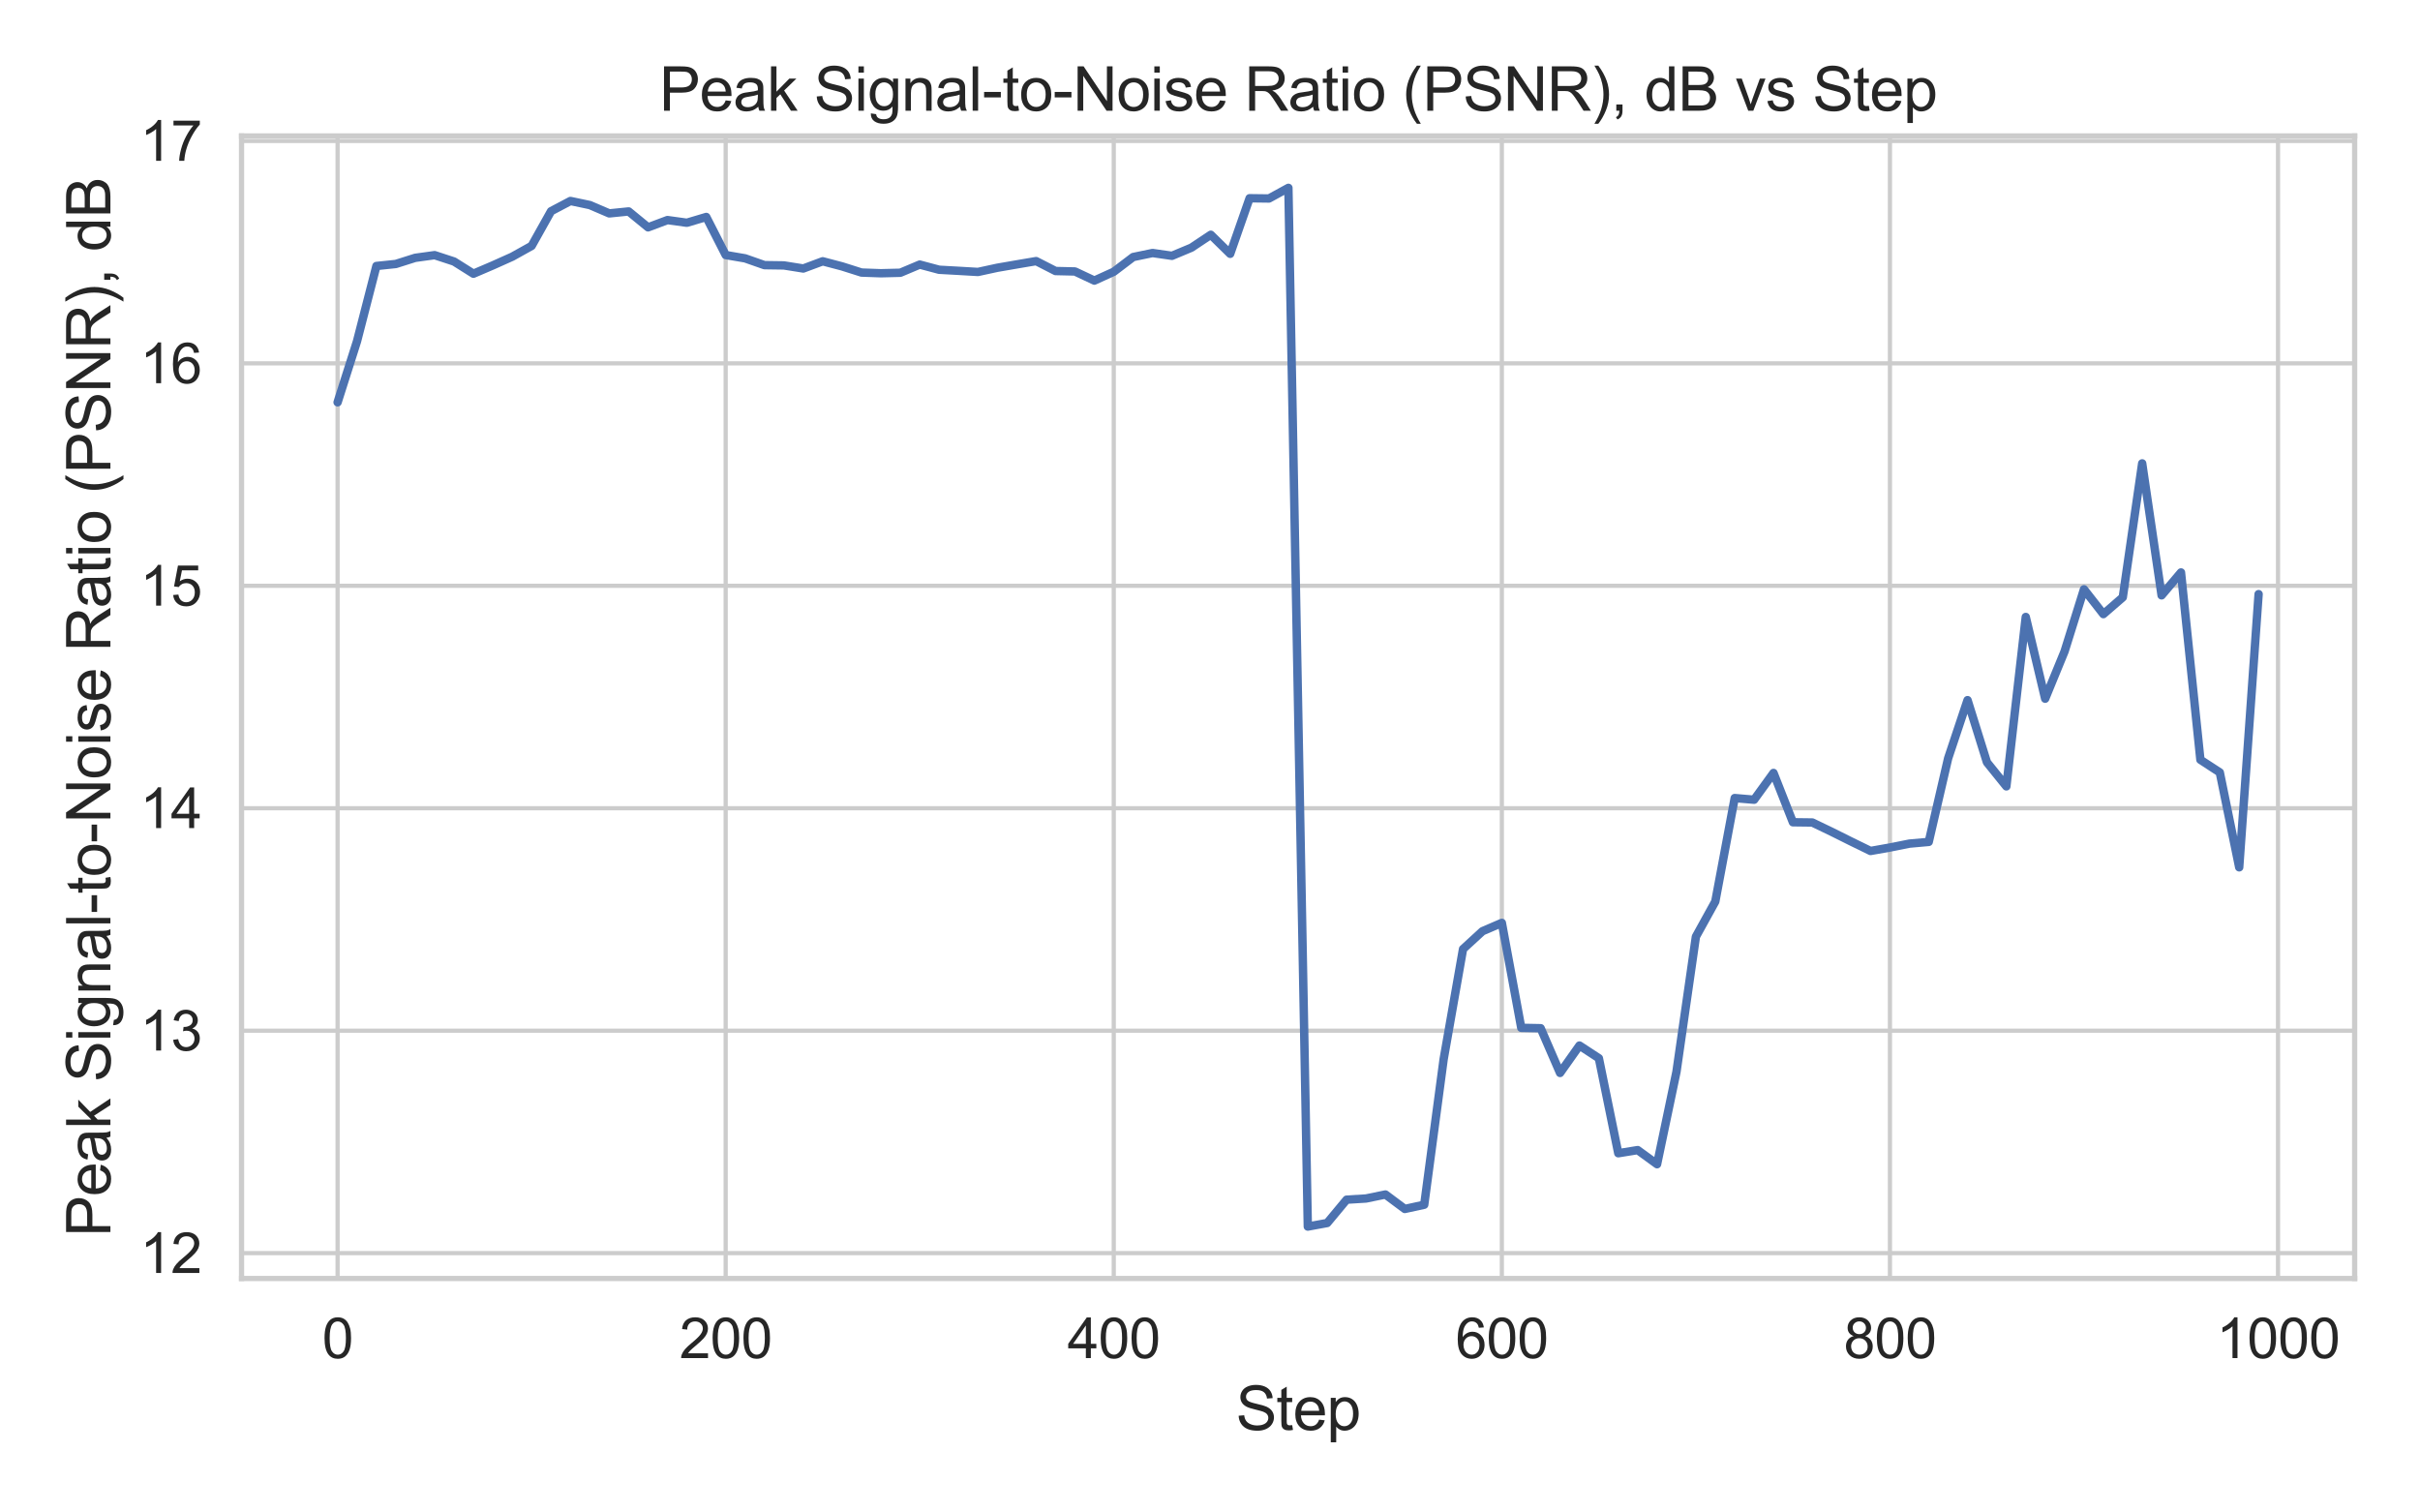 <?xml version="1.0" encoding="utf-8" standalone="no"?>
<!DOCTYPE svg PUBLIC "-//W3C//DTD SVG 1.1//EN"
  "http://www.w3.org/Graphics/SVG/1.1/DTD/svg11.dtd">
<svg xmlns:xlink="http://www.w3.org/1999/xlink" width="576pt" height="360pt" viewBox="0 0 576 360" xmlns="http://www.w3.org/2000/svg" version="1.1">
 <defs>
  <style type="text/css">*{stroke-linejoin: round; stroke-linecap: butt}</style>
 </defs>
 <g id="figure_1">
  <g id="patch_1">
   <path d="M 0 360 
L 576 360 
L 576 0 
L 0 0 
z
" style="fill: #ffffff"/>
  </g>
  <g id="axes_1">
   <g id="patch_2">
    <path d="M 57.492 304.308 
L 560.448 304.308 
L 560.448 32.352 
L 57.492 32.352 
z
" style="fill: #ffffff"/>
   </g>
   <g id="matplotlib.axis_1">
    <g id="xtick_1">
     <g id="line2d_1">
      <path d="M 80.354 304.308 
L 80.354 32.352 
" clip-path="url(#p7c9cf4faa7)" style="fill: none; stroke: #cccccc; stroke-linecap: round"/>
     </g>
     <g id="text_1">
      <!-- 0 -->
      <g style="fill: #262626" transform="translate(76.683 323.256) scale(0.132 -0.132)">
       <defs>
        <path id="ArialMT-30" d="M 266 2259 
Q 266 3072 433 3567 
Q 600 4063 929 4331 
Q 1259 4600 1759 4600 
Q 2128 4600 2406 4451 
Q 2684 4303 2865 4023 
Q 3047 3744 3150 3342 
Q 3253 2941 3253 2259 
Q 3253 1453 3087 958 
Q 2922 463 2592 192 
Q 2263 -78 1759 -78 
Q 1097 -78 719 397 
Q 266 969 266 2259 
z
M 844 2259 
Q 844 1131 1108 757 
Q 1372 384 1759 384 
Q 2147 384 2411 759 
Q 2675 1134 2675 2259 
Q 2675 3391 2411 3762 
Q 2147 4134 1753 4134 
Q 1366 4134 1134 3806 
Q 844 3388 844 2259 
z
" transform="scale(0.016)"/>
       </defs>
       <use xlink:href="#ArialMT-30"/>
      </g>
     </g>
    </g>
    <g id="xtick_2">
     <g id="line2d_2">
      <path d="M 172.724 304.308 
L 172.724 32.352 
" clip-path="url(#p7c9cf4faa7)" style="fill: none; stroke: #cccccc; stroke-linecap: round"/>
     </g>
     <g id="text_2">
      <!-- 200 -->
      <g style="fill: #262626" transform="translate(161.713 323.256) scale(0.132 -0.132)">
       <defs>
        <path id="ArialMT-32" d="M 3222 541 
L 3222 0 
L 194 0 
Q 188 203 259 391 
Q 375 700 629 1000 
Q 884 1300 1366 1694 
Q 2113 2306 2375 2664 
Q 2638 3022 2638 3341 
Q 2638 3675 2398 3904 
Q 2159 4134 1775 4134 
Q 1369 4134 1125 3890 
Q 881 3647 878 3216 
L 300 3275 
Q 359 3922 746 4261 
Q 1134 4600 1788 4600 
Q 2447 4600 2831 4234 
Q 3216 3869 3216 3328 
Q 3216 3053 3103 2787 
Q 2991 2522 2730 2228 
Q 2469 1934 1863 1422 
Q 1356 997 1212 845 
Q 1069 694 975 541 
L 3222 541 
z
" transform="scale(0.016)"/>
       </defs>
       <use xlink:href="#ArialMT-32"/>
       <use xlink:href="#ArialMT-30" x="55.615"/>
       <use xlink:href="#ArialMT-30" x="111.23"/>
      </g>
     </g>
    </g>
    <g id="xtick_3">
     <g id="line2d_3">
      <path d="M 265.094 304.308 
L 265.094 32.352 
" clip-path="url(#p7c9cf4faa7)" style="fill: none; stroke: #cccccc; stroke-linecap: round"/>
     </g>
     <g id="text_3">
      <!-- 400 -->
      <g style="fill: #262626" transform="translate(254.083 323.256) scale(0.132 -0.132)">
       <defs>
        <path id="ArialMT-34" d="M 2069 0 
L 2069 1097 
L 81 1097 
L 81 1613 
L 2172 4581 
L 2631 4581 
L 2631 1613 
L 3250 1613 
L 3250 1097 
L 2631 1097 
L 2631 0 
L 2069 0 
z
M 2069 1613 
L 2069 3678 
L 634 1613 
L 2069 1613 
z
" transform="scale(0.016)"/>
       </defs>
       <use xlink:href="#ArialMT-34"/>
       <use xlink:href="#ArialMT-30" x="55.615"/>
       <use xlink:href="#ArialMT-30" x="111.23"/>
      </g>
     </g>
    </g>
    <g id="xtick_4">
     <g id="line2d_4">
      <path d="M 357.464 304.308 
L 357.464 32.352 
" clip-path="url(#p7c9cf4faa7)" style="fill: none; stroke: #cccccc; stroke-linecap: round"/>
     </g>
     <g id="text_4">
      <!-- 600 -->
      <g style="fill: #262626" transform="translate(346.454 323.256) scale(0.132 -0.132)">
       <defs>
        <path id="ArialMT-36" d="M 3184 3459 
L 2625 3416 
Q 2550 3747 2413 3897 
Q 2184 4138 1850 4138 
Q 1581 4138 1378 3988 
Q 1113 3794 959 3422 
Q 806 3050 800 2363 
Q 1003 2672 1297 2822 
Q 1591 2972 1913 2972 
Q 2475 2972 2870 2558 
Q 3266 2144 3266 1488 
Q 3266 1056 3080 686 
Q 2894 316 2569 119 
Q 2244 -78 1831 -78 
Q 1128 -78 684 439 
Q 241 956 241 2144 
Q 241 3472 731 4075 
Q 1159 4600 1884 4600 
Q 2425 4600 2770 4297 
Q 3116 3994 3184 3459 
z
M 888 1484 
Q 888 1194 1011 928 
Q 1134 663 1356 523 
Q 1578 384 1822 384 
Q 2178 384 2434 671 
Q 2691 959 2691 1453 
Q 2691 1928 2437 2201 
Q 2184 2475 1800 2475 
Q 1419 2475 1153 2201 
Q 888 1928 888 1484 
z
" transform="scale(0.016)"/>
       </defs>
       <use xlink:href="#ArialMT-36"/>
       <use xlink:href="#ArialMT-30" x="55.615"/>
       <use xlink:href="#ArialMT-30" x="111.23"/>
      </g>
     </g>
    </g>
    <g id="xtick_5">
     <g id="line2d_5">
      <path d="M 449.835 304.308 
L 449.835 32.352 
" clip-path="url(#p7c9cf4faa7)" style="fill: none; stroke: #cccccc; stroke-linecap: round"/>
     </g>
     <g id="text_5">
      <!-- 800 -->
      <g style="fill: #262626" transform="translate(438.824 323.256) scale(0.132 -0.132)">
       <defs>
        <path id="ArialMT-38" d="M 1131 2484 
Q 781 2613 612 2850 
Q 444 3088 444 3419 
Q 444 3919 803 4259 
Q 1163 4600 1759 4600 
Q 2359 4600 2725 4251 
Q 3091 3903 3091 3403 
Q 3091 3084 2923 2848 
Q 2756 2613 2416 2484 
Q 2838 2347 3058 2040 
Q 3278 1734 3278 1309 
Q 3278 722 2862 322 
Q 2447 -78 1769 -78 
Q 1091 -78 675 323 
Q 259 725 259 1325 
Q 259 1772 486 2073 
Q 713 2375 1131 2484 
z
M 1019 3438 
Q 1019 3113 1228 2906 
Q 1438 2700 1772 2700 
Q 2097 2700 2305 2904 
Q 2513 3109 2513 3406 
Q 2513 3716 2298 3927 
Q 2084 4138 1766 4138 
Q 1444 4138 1231 3931 
Q 1019 3725 1019 3438 
z
M 838 1322 
Q 838 1081 952 856 
Q 1066 631 1291 507 
Q 1516 384 1775 384 
Q 2178 384 2440 643 
Q 2703 903 2703 1303 
Q 2703 1709 2433 1975 
Q 2163 2241 1756 2241 
Q 1359 2241 1098 1978 
Q 838 1716 838 1322 
z
" transform="scale(0.016)"/>
       </defs>
       <use xlink:href="#ArialMT-38"/>
       <use xlink:href="#ArialMT-30" x="55.615"/>
       <use xlink:href="#ArialMT-30" x="111.23"/>
      </g>
     </g>
    </g>
    <g id="xtick_6">
     <g id="line2d_6">
      <path d="M 542.205 304.308 
L 542.205 32.352 
" clip-path="url(#p7c9cf4faa7)" style="fill: none; stroke: #cccccc; stroke-linecap: round"/>
     </g>
     <g id="text_6">
      <!-- 1000 -->
      <g style="fill: #262626" transform="translate(527.524 323.256) scale(0.132 -0.132)">
       <defs>
        <path id="ArialMT-31" d="M 2384 0 
L 1822 0 
L 1822 3584 
Q 1619 3391 1289 3197 
Q 959 3003 697 2906 
L 697 3450 
Q 1169 3672 1522 3987 
Q 1875 4303 2022 4600 
L 2384 4600 
L 2384 0 
z
" transform="scale(0.016)"/>
       </defs>
       <use xlink:href="#ArialMT-31"/>
       <use xlink:href="#ArialMT-30" x="55.615"/>
       <use xlink:href="#ArialMT-30" x="111.23"/>
       <use xlink:href="#ArialMT-30" x="166.846"/>
      </g>
     </g>
    </g>
    <g id="text_7">
     <!-- Step -->
     <g style="fill: #262626" transform="translate(294.159 340.363) scale(0.144 -0.144)">
      <defs>
       <path id="ArialMT-53" d="M 288 1472 
L 859 1522 
Q 900 1178 1048 958 
Q 1197 738 1509 602 
Q 1822 466 2213 466 
Q 2559 466 2825 569 
Q 3091 672 3220 851 
Q 3350 1031 3350 1244 
Q 3350 1459 3225 1620 
Q 3100 1781 2813 1891 
Q 2628 1963 1997 2114 
Q 1366 2266 1113 2400 
Q 784 2572 623 2826 
Q 463 3081 463 3397 
Q 463 3744 659 4045 
Q 856 4347 1234 4503 
Q 1613 4659 2075 4659 
Q 2584 4659 2973 4495 
Q 3363 4331 3572 4012 
Q 3781 3694 3797 3291 
L 3216 3247 
Q 3169 3681 2898 3903 
Q 2628 4125 2100 4125 
Q 1550 4125 1298 3923 
Q 1047 3722 1047 3438 
Q 1047 3191 1225 3031 
Q 1400 2872 2139 2705 
Q 2878 2538 3153 2413 
Q 3553 2228 3743 1945 
Q 3934 1663 3934 1294 
Q 3934 928 3725 604 
Q 3516 281 3123 101 
Q 2731 -78 2241 -78 
Q 1619 -78 1198 103 
Q 778 284 539 648 
Q 300 1013 288 1472 
z
" transform="scale(0.016)"/>
       <path id="ArialMT-74" d="M 1650 503 
L 1731 6 
Q 1494 -44 1306 -44 
Q 1000 -44 831 53 
Q 663 150 594 308 
Q 525 466 525 972 
L 525 2881 
L 113 2881 
L 113 3319 
L 525 3319 
L 525 4141 
L 1084 4478 
L 1084 3319 
L 1650 3319 
L 1650 2881 
L 1084 2881 
L 1084 941 
Q 1084 700 1114 631 
Q 1144 563 1211 522 
Q 1278 481 1403 481 
Q 1497 481 1650 503 
z
" transform="scale(0.016)"/>
       <path id="ArialMT-65" d="M 2694 1069 
L 3275 997 
Q 3138 488 2766 206 
Q 2394 -75 1816 -75 
Q 1088 -75 661 373 
Q 234 822 234 1631 
Q 234 2469 665 2931 
Q 1097 3394 1784 3394 
Q 2450 3394 2872 2941 
Q 3294 2488 3294 1666 
Q 3294 1616 3291 1516 
L 816 1516 
Q 847 969 1125 678 
Q 1403 388 1819 388 
Q 2128 388 2347 550 
Q 2566 713 2694 1069 
z
M 847 1978 
L 2700 1978 
Q 2663 2397 2488 2606 
Q 2219 2931 1791 2931 
Q 1403 2931 1139 2672 
Q 875 2413 847 1978 
z
" transform="scale(0.016)"/>
       <path id="ArialMT-70" d="M 422 -1272 
L 422 3319 
L 934 3319 
L 934 2888 
Q 1116 3141 1344 3267 
Q 1572 3394 1897 3394 
Q 2322 3394 2647 3175 
Q 2972 2956 3137 2557 
Q 3303 2159 3303 1684 
Q 3303 1175 3120 767 
Q 2938 359 2589 142 
Q 2241 -75 1856 -75 
Q 1575 -75 1351 44 
Q 1128 163 984 344 
L 984 -1272 
L 422 -1272 
z
M 931 1641 
Q 931 1000 1190 694 
Q 1450 388 1819 388 
Q 2194 388 2461 705 
Q 2728 1022 2728 1688 
Q 2728 2322 2467 2637 
Q 2206 2953 1844 2953 
Q 1484 2953 1207 2617 
Q 931 2281 931 1641 
z
" transform="scale(0.016)"/>
      </defs>
      <use xlink:href="#ArialMT-53"/>
      <use xlink:href="#ArialMT-74" x="66.699"/>
      <use xlink:href="#ArialMT-65" x="94.482"/>
      <use xlink:href="#ArialMT-70" x="150.098"/>
     </g>
    </g>
   </g>
   <g id="matplotlib.axis_2">
    <g id="ytick_1">
     <g id="line2d_7">
      <path d="M 57.492 298.262 
L 560.448 298.262 
" clip-path="url(#p7c9cf4faa7)" style="fill: none; stroke: #cccccc; stroke-linecap: round"/>
     </g>
     <g id="text_8">
      <!-- 12 -->
      <g style="fill: #262626" transform="translate(33.311 302.987) scale(0.132 -0.132)">
       <use xlink:href="#ArialMT-31"/>
       <use xlink:href="#ArialMT-32" x="55.615"/>
      </g>
     </g>
    </g>
    <g id="ytick_2">
     <g id="line2d_8">
      <path d="M 57.492 245.32 
L 560.448 245.32 
" clip-path="url(#p7c9cf4faa7)" style="fill: none; stroke: #cccccc; stroke-linecap: round"/>
     </g>
     <g id="text_9">
      <!-- 13 -->
      <g style="fill: #262626" transform="translate(33.311 250.044) scale(0.132 -0.132)">
       <defs>
        <path id="ArialMT-33" d="M 269 1209 
L 831 1284 
Q 928 806 1161 595 
Q 1394 384 1728 384 
Q 2125 384 2398 659 
Q 2672 934 2672 1341 
Q 2672 1728 2419 1979 
Q 2166 2231 1775 2231 
Q 1616 2231 1378 2169 
L 1441 2663 
Q 1497 2656 1531 2656 
Q 1891 2656 2178 2843 
Q 2466 3031 2466 3422 
Q 2466 3731 2256 3934 
Q 2047 4138 1716 4138 
Q 1388 4138 1169 3931 
Q 950 3725 888 3313 
L 325 3413 
Q 428 3978 793 4289 
Q 1159 4600 1703 4600 
Q 2078 4600 2393 4439 
Q 2709 4278 2876 4000 
Q 3044 3722 3044 3409 
Q 3044 3113 2884 2869 
Q 2725 2625 2413 2481 
Q 2819 2388 3044 2092 
Q 3269 1797 3269 1353 
Q 3269 753 2831 336 
Q 2394 -81 1725 -81 
Q 1122 -81 723 278 
Q 325 638 269 1209 
z
" transform="scale(0.016)"/>
       </defs>
       <use xlink:href="#ArialMT-31"/>
       <use xlink:href="#ArialMT-33" x="55.615"/>
      </g>
     </g>
    </g>
    <g id="ytick_3">
     <g id="line2d_9">
      <path d="M 57.492 192.377 
L 560.448 192.377 
" clip-path="url(#p7c9cf4faa7)" style="fill: none; stroke: #cccccc; stroke-linecap: round"/>
     </g>
     <g id="text_10">
      <!-- 14 -->
      <g style="fill: #262626" transform="translate(33.311 197.101) scale(0.132 -0.132)">
       <use xlink:href="#ArialMT-31"/>
       <use xlink:href="#ArialMT-34" x="55.615"/>
      </g>
     </g>
    </g>
    <g id="ytick_4">
     <g id="line2d_10">
      <path d="M 57.492 139.434 
L 560.448 139.434 
" clip-path="url(#p7c9cf4faa7)" style="fill: none; stroke: #cccccc; stroke-linecap: round"/>
     </g>
     <g id="text_11">
      <!-- 15 -->
      <g style="fill: #262626" transform="translate(33.311 144.158) scale(0.132 -0.132)">
       <defs>
        <path id="ArialMT-35" d="M 266 1200 
L 856 1250 
Q 922 819 1161 601 
Q 1400 384 1738 384 
Q 2144 384 2425 690 
Q 2706 997 2706 1503 
Q 2706 1984 2436 2262 
Q 2166 2541 1728 2541 
Q 1456 2541 1237 2417 
Q 1019 2294 894 2097 
L 366 2166 
L 809 4519 
L 3088 4519 
L 3088 3981 
L 1259 3981 
L 1013 2750 
Q 1425 3038 1878 3038 
Q 2478 3038 2890 2622 
Q 3303 2206 3303 1553 
Q 3303 931 2941 478 
Q 2500 -78 1738 -78 
Q 1113 -78 717 272 
Q 322 622 266 1200 
z
" transform="scale(0.016)"/>
       </defs>
       <use xlink:href="#ArialMT-31"/>
       <use xlink:href="#ArialMT-35" x="55.615"/>
      </g>
     </g>
    </g>
    <g id="ytick_5">
     <g id="line2d_11">
      <path d="M 57.492 86.491 
L 560.448 86.491 
" clip-path="url(#p7c9cf4faa7)" style="fill: none; stroke: #cccccc; stroke-linecap: round"/>
     </g>
     <g id="text_12">
      <!-- 16 -->
      <g style="fill: #262626" transform="translate(33.311 91.215) scale(0.132 -0.132)">
       <use xlink:href="#ArialMT-31"/>
       <use xlink:href="#ArialMT-36" x="55.615"/>
      </g>
     </g>
    </g>
    <g id="ytick_6">
     <g id="line2d_12">
      <path d="M 57.492 33.548 
L 560.448 33.548 
" clip-path="url(#p7c9cf4faa7)" style="fill: none; stroke: #cccccc; stroke-linecap: round"/>
     </g>
     <g id="text_13">
      <!-- 17 -->
      <g style="fill: #262626" transform="translate(33.311 38.272) scale(0.132 -0.132)">
       <defs>
        <path id="ArialMT-37" d="M 303 3981 
L 303 4522 
L 3269 4522 
L 3269 4084 
Q 2831 3619 2401 2847 
Q 1972 2075 1738 1259 
Q 1569 684 1522 0 
L 944 0 
Q 953 541 1156 1306 
Q 1359 2072 1739 2783 
Q 2119 3494 2547 3981 
L 303 3981 
z
" transform="scale(0.016)"/>
       </defs>
       <use xlink:href="#ArialMT-31"/>
       <use xlink:href="#ArialMT-37" x="55.615"/>
      </g>
     </g>
    </g>
    <g id="text_14">
     <!-- Peak Signal-to-Noise Ratio (PSNR), dB -->
     <g style="fill: #262626" transform="translate(26.28 294.375) rotate(-90) scale(0.144 -0.144)">
      <defs>
       <path id="ArialMT-50" d="M 494 0 
L 494 4581 
L 2222 4581 
Q 2678 4581 2919 4538 
Q 3256 4481 3484 4323 
Q 3713 4166 3852 3881 
Q 3991 3597 3991 3256 
Q 3991 2672 3619 2267 
Q 3247 1863 2275 1863 
L 1100 1863 
L 1100 0 
L 494 0 
z
M 1100 2403 
L 2284 2403 
Q 2872 2403 3119 2622 
Q 3366 2841 3366 3238 
Q 3366 3525 3220 3729 
Q 3075 3934 2838 4000 
Q 2684 4041 2272 4041 
L 1100 4041 
L 1100 2403 
z
" transform="scale(0.016)"/>
       <path id="ArialMT-61" d="M 2588 409 
Q 2275 144 1986 34 
Q 1697 -75 1366 -75 
Q 819 -75 525 192 
Q 231 459 231 875 
Q 231 1119 342 1320 
Q 453 1522 633 1644 
Q 813 1766 1038 1828 
Q 1203 1872 1538 1913 
Q 2219 1994 2541 2106 
Q 2544 2222 2544 2253 
Q 2544 2597 2384 2738 
Q 2169 2928 1744 2928 
Q 1347 2928 1158 2789 
Q 969 2650 878 2297 
L 328 2372 
Q 403 2725 575 2942 
Q 747 3159 1072 3276 
Q 1397 3394 1825 3394 
Q 2250 3394 2515 3294 
Q 2781 3194 2906 3042 
Q 3031 2891 3081 2659 
Q 3109 2516 3109 2141 
L 3109 1391 
Q 3109 606 3145 398 
Q 3181 191 3288 0 
L 2700 0 
Q 2613 175 2588 409 
z
M 2541 1666 
Q 2234 1541 1622 1453 
Q 1275 1403 1131 1340 
Q 988 1278 909 1158 
Q 831 1038 831 891 
Q 831 666 1001 516 
Q 1172 366 1500 366 
Q 1825 366 2078 508 
Q 2331 650 2450 897 
Q 2541 1088 2541 1459 
L 2541 1666 
z
" transform="scale(0.016)"/>
       <path id="ArialMT-6b" d="M 425 0 
L 425 4581 
L 988 4581 
L 988 1969 
L 2319 3319 
L 3047 3319 
L 1778 2088 
L 3175 0 
L 2481 0 
L 1384 1697 
L 988 1316 
L 988 0 
L 425 0 
z
" transform="scale(0.016)"/>
       <path id="ArialMT-20" transform="scale(0.016)"/>
       <path id="ArialMT-69" d="M 425 3934 
L 425 4581 
L 988 4581 
L 988 3934 
L 425 3934 
z
M 425 0 
L 425 3319 
L 988 3319 
L 988 0 
L 425 0 
z
" transform="scale(0.016)"/>
       <path id="ArialMT-67" d="M 319 -275 
L 866 -356 
Q 900 -609 1056 -725 
Q 1266 -881 1628 -881 
Q 2019 -881 2231 -725 
Q 2444 -569 2519 -288 
Q 2563 -116 2559 434 
Q 2191 0 1641 0 
Q 956 0 581 494 
Q 206 988 206 1678 
Q 206 2153 378 2554 
Q 550 2956 876 3175 
Q 1203 3394 1644 3394 
Q 2231 3394 2613 2919 
L 2613 3319 
L 3131 3319 
L 3131 450 
Q 3131 -325 2973 -648 
Q 2816 -972 2473 -1159 
Q 2131 -1347 1631 -1347 
Q 1038 -1347 672 -1080 
Q 306 -813 319 -275 
z
M 784 1719 
Q 784 1066 1043 766 
Q 1303 466 1694 466 
Q 2081 466 2343 764 
Q 2606 1063 2606 1700 
Q 2606 2309 2336 2618 
Q 2066 2928 1684 2928 
Q 1309 2928 1046 2623 
Q 784 2319 784 1719 
z
" transform="scale(0.016)"/>
       <path id="ArialMT-6e" d="M 422 0 
L 422 3319 
L 928 3319 
L 928 2847 
Q 1294 3394 1984 3394 
Q 2284 3394 2536 3286 
Q 2788 3178 2913 3003 
Q 3038 2828 3088 2588 
Q 3119 2431 3119 2041 
L 3119 0 
L 2556 0 
L 2556 2019 
Q 2556 2363 2490 2533 
Q 2425 2703 2258 2804 
Q 2091 2906 1866 2906 
Q 1506 2906 1245 2678 
Q 984 2450 984 1813 
L 984 0 
L 422 0 
z
" transform="scale(0.016)"/>
       <path id="ArialMT-6c" d="M 409 0 
L 409 4581 
L 972 4581 
L 972 0 
L 409 0 
z
" transform="scale(0.016)"/>
       <path id="ArialMT-2d" d="M 203 1375 
L 203 1941 
L 1931 1941 
L 1931 1375 
L 203 1375 
z
" transform="scale(0.016)"/>
       <path id="ArialMT-6f" d="M 213 1659 
Q 213 2581 725 3025 
Q 1153 3394 1769 3394 
Q 2453 3394 2887 2945 
Q 3322 2497 3322 1706 
Q 3322 1066 3130 698 
Q 2938 331 2570 128 
Q 2203 -75 1769 -75 
Q 1072 -75 642 372 
Q 213 819 213 1659 
z
M 791 1659 
Q 791 1022 1069 705 
Q 1347 388 1769 388 
Q 2188 388 2466 706 
Q 2744 1025 2744 1678 
Q 2744 2294 2464 2611 
Q 2184 2928 1769 2928 
Q 1347 2928 1069 2612 
Q 791 2297 791 1659 
z
" transform="scale(0.016)"/>
       <path id="ArialMT-4e" d="M 488 0 
L 488 4581 
L 1109 4581 
L 3516 984 
L 3516 4581 
L 4097 4581 
L 4097 0 
L 3475 0 
L 1069 3600 
L 1069 0 
L 488 0 
z
" transform="scale(0.016)"/>
       <path id="ArialMT-73" d="M 197 991 
L 753 1078 
Q 800 744 1014 566 
Q 1228 388 1613 388 
Q 2000 388 2187 545 
Q 2375 703 2375 916 
Q 2375 1106 2209 1216 
Q 2094 1291 1634 1406 
Q 1016 1563 777 1677 
Q 538 1791 414 1992 
Q 291 2194 291 2438 
Q 291 2659 392 2848 
Q 494 3038 669 3163 
Q 800 3259 1026 3326 
Q 1253 3394 1513 3394 
Q 1903 3394 2198 3281 
Q 2494 3169 2634 2976 
Q 2775 2784 2828 2463 
L 2278 2388 
Q 2241 2644 2061 2787 
Q 1881 2931 1553 2931 
Q 1166 2931 1000 2803 
Q 834 2675 834 2503 
Q 834 2394 903 2306 
Q 972 2216 1119 2156 
Q 1203 2125 1616 2013 
Q 2213 1853 2448 1751 
Q 2684 1650 2818 1456 
Q 2953 1263 2953 975 
Q 2953 694 2789 445 
Q 2625 197 2315 61 
Q 2006 -75 1616 -75 
Q 969 -75 630 194 
Q 291 463 197 991 
z
" transform="scale(0.016)"/>
       <path id="ArialMT-52" d="M 503 0 
L 503 4581 
L 2534 4581 
Q 3147 4581 3465 4457 
Q 3784 4334 3975 4021 
Q 4166 3709 4166 3331 
Q 4166 2844 3850 2509 
Q 3534 2175 2875 2084 
Q 3116 1969 3241 1856 
Q 3506 1613 3744 1247 
L 4541 0 
L 3778 0 
L 3172 953 
Q 2906 1366 2734 1584 
Q 2563 1803 2427 1890 
Q 2291 1978 2150 2013 
Q 2047 2034 1813 2034 
L 1109 2034 
L 1109 0 
L 503 0 
z
M 1109 2559 
L 2413 2559 
Q 2828 2559 3062 2645 
Q 3297 2731 3419 2920 
Q 3541 3109 3541 3331 
Q 3541 3656 3305 3865 
Q 3069 4075 2559 4075 
L 1109 4075 
L 1109 2559 
z
" transform="scale(0.016)"/>
       <path id="ArialMT-28" d="M 1497 -1347 
Q 1031 -759 709 28 
Q 388 816 388 1659 
Q 388 2403 628 3084 
Q 909 3875 1497 4659 
L 1900 4659 
Q 1522 4009 1400 3731 
Q 1209 3300 1100 2831 
Q 966 2247 966 1656 
Q 966 153 1900 -1347 
L 1497 -1347 
z
" transform="scale(0.016)"/>
       <path id="ArialMT-29" d="M 791 -1347 
L 388 -1347 
Q 1322 153 1322 1656 
Q 1322 2244 1188 2822 
Q 1081 3291 891 3722 
Q 769 4003 388 4659 
L 791 4659 
Q 1378 3875 1659 3084 
Q 1900 2403 1900 1659 
Q 1900 816 1576 28 
Q 1253 -759 791 -1347 
z
" transform="scale(0.016)"/>
       <path id="ArialMT-2c" d="M 569 0 
L 569 641 
L 1209 641 
L 1209 0 
Q 1209 -353 1084 -570 
Q 959 -788 688 -906 
L 531 -666 
Q 709 -588 793 -436 
Q 878 -284 888 0 
L 569 0 
z
" transform="scale(0.016)"/>
       <path id="ArialMT-64" d="M 2575 0 
L 2575 419 
Q 2259 -75 1647 -75 
Q 1250 -75 917 144 
Q 584 363 401 755 
Q 219 1147 219 1656 
Q 219 2153 384 2558 
Q 550 2963 881 3178 
Q 1213 3394 1622 3394 
Q 1922 3394 2156 3267 
Q 2391 3141 2538 2938 
L 2538 4581 
L 3097 4581 
L 3097 0 
L 2575 0 
z
M 797 1656 
Q 797 1019 1065 703 
Q 1334 388 1700 388 
Q 2069 388 2326 689 
Q 2584 991 2584 1609 
Q 2584 2291 2321 2609 
Q 2059 2928 1675 2928 
Q 1300 2928 1048 2622 
Q 797 2316 797 1656 
z
" transform="scale(0.016)"/>
       <path id="ArialMT-42" d="M 469 0 
L 469 4581 
L 2188 4581 
Q 2713 4581 3030 4442 
Q 3347 4303 3526 4014 
Q 3706 3725 3706 3409 
Q 3706 3116 3547 2856 
Q 3388 2597 3066 2438 
Q 3481 2316 3704 2022 
Q 3928 1728 3928 1328 
Q 3928 1006 3792 729 
Q 3656 453 3456 303 
Q 3256 153 2954 76 
Q 2653 0 2216 0 
L 469 0 
z
M 1075 2656 
L 2066 2656 
Q 2469 2656 2644 2709 
Q 2875 2778 2992 2937 
Q 3109 3097 3109 3338 
Q 3109 3566 3000 3739 
Q 2891 3913 2687 3977 
Q 2484 4041 1991 4041 
L 1075 4041 
L 1075 2656 
z
M 1075 541 
L 2216 541 
Q 2509 541 2628 563 
Q 2838 600 2978 687 
Q 3119 775 3209 942 
Q 3300 1109 3300 1328 
Q 3300 1584 3169 1773 
Q 3038 1963 2805 2039 
Q 2572 2116 2134 2116 
L 1075 2116 
L 1075 541 
z
" transform="scale(0.016)"/>
      </defs>
      <use xlink:href="#ArialMT-50"/>
      <use xlink:href="#ArialMT-65" x="66.699"/>
      <use xlink:href="#ArialMT-61" x="122.314"/>
      <use xlink:href="#ArialMT-6b" x="177.93"/>
      <use xlink:href="#ArialMT-20" x="227.93"/>
      <use xlink:href="#ArialMT-53" x="255.713"/>
      <use xlink:href="#ArialMT-69" x="322.412"/>
      <use xlink:href="#ArialMT-67" x="344.629"/>
      <use xlink:href="#ArialMT-6e" x="400.244"/>
      <use xlink:href="#ArialMT-61" x="455.859"/>
      <use xlink:href="#ArialMT-6c" x="511.475"/>
      <use xlink:href="#ArialMT-2d" x="533.691"/>
      <use xlink:href="#ArialMT-74" x="566.992"/>
      <use xlink:href="#ArialMT-6f" x="594.775"/>
      <use xlink:href="#ArialMT-2d" x="650.391"/>
      <use xlink:href="#ArialMT-4e" x="683.691"/>
      <use xlink:href="#ArialMT-6f" x="755.908"/>
      <use xlink:href="#ArialMT-69" x="811.523"/>
      <use xlink:href="#ArialMT-73" x="833.74"/>
      <use xlink:href="#ArialMT-65" x="883.74"/>
      <use xlink:href="#ArialMT-20" x="939.355"/>
      <use xlink:href="#ArialMT-52" x="967.139"/>
      <use xlink:href="#ArialMT-61" x="1039.355"/>
      <use xlink:href="#ArialMT-74" x="1094.971"/>
      <use xlink:href="#ArialMT-69" x="1122.754"/>
      <use xlink:href="#ArialMT-6f" x="1144.971"/>
      <use xlink:href="#ArialMT-20" x="1200.586"/>
      <use xlink:href="#ArialMT-28" x="1228.369"/>
      <use xlink:href="#ArialMT-50" x="1261.67"/>
      <use xlink:href="#ArialMT-53" x="1328.369"/>
      <use xlink:href="#ArialMT-4e" x="1395.068"/>
      <use xlink:href="#ArialMT-52" x="1467.285"/>
      <use xlink:href="#ArialMT-29" x="1539.502"/>
      <use xlink:href="#ArialMT-2c" x="1572.803"/>
      <use xlink:href="#ArialMT-20" x="1600.586"/>
      <use xlink:href="#ArialMT-64" x="1628.369"/>
      <use xlink:href="#ArialMT-42" x="1683.984"/>
     </g>
    </g>
   </g>
   <g id="PolyCollection_1"/>
   <g id="line2d_13">
    <path d="M 80.354 95.756 
L 84.972 81.239 
L 89.591 63.312 
L 94.209 62.831 
L 98.828 61.369 
L 103.446 60.729 
L 108.065 62.243 
L 112.683 65.15 
L 117.302 63.17 
L 121.92 61.099 
L 126.539 58.526 
L 131.157 50.273 
L 135.776 47.837 
L 140.394 48.811 
L 145.013 50.791 
L 149.631 50.326 
L 154.25 54.111 
L 158.868 52.38 
L 163.487 53.02 
L 168.105 51.644 
L 172.724 60.702 
L 177.342 61.491 
L 181.961 63.111 
L 186.579 63.175 
L 191.198 63.911 
L 195.816 62.19 
L 200.435 63.408 
L 205.053 64.874 
L 209.672 65.038 
L 214.29 64.922 
L 218.909 62.974 
L 223.528 64.207 
L 228.146 64.461 
L 232.765 64.731 
L 237.383 63.731 
L 242.002 62.931 
L 246.62 62.148 
L 251.239 64.509 
L 255.857 64.615 
L 260.476 66.786 
L 265.094 64.684 
L 269.713 61.179 
L 274.331 60.221 
L 278.95 60.888 
L 283.568 58.955 
L 288.187 55.879 
L 292.805 60.411 
L 297.424 47.186 
L 302.042 47.244 
L 306.661 44.714 
L 311.279 291.946 
L 315.898 291.099 
L 320.516 285.546 
L 325.135 285.265 
L 329.753 284.312 
L 334.372 287.753 
L 338.99 286.747 
L 343.609 252.128 
L 348.227 225.89 
L 352.846 221.649 
L 357.464 219.658 
L 362.083 244.642 
L 366.701 244.732 
L 371.32 255.384 
L 375.938 248.856 
L 380.557 251.879 
L 385.175 274.491 
L 389.794 273.745 
L 394.412 277.106 
L 399.031 255.082 
L 403.65 222.946 
L 408.268 214.586 
L 412.887 189.952 
L 417.505 190.349 
L 422.124 183.975 
L 426.742 195.712 
L 431.361 195.77 
L 435.979 197.989 
L 440.598 200.292 
L 445.216 202.547 
L 449.835 201.726 
L 454.453 200.8 
L 459.072 200.387 
L 463.69 180.486 
L 468.309 166.646 
L 472.927 181.444 
L 477.546 187.172 
L 482.164 146.846 
L 486.783 166.302 
L 491.401 155.047 
L 496.02 140.265 
L 500.638 146.173 
L 505.257 142.171 
L 509.875 110.294 
L 514.494 141.705 
L 519.112 136.252 
L 523.731 180.84 
L 528.349 183.853 
L 532.968 206.438 
L 537.586 141.414 
" clip-path="url(#p7c9cf4faa7)" style="fill: none; stroke: #4c72b0; stroke-width: 2; stroke-linecap: round"/>
   </g>
   <g id="patch_3">
    <path d="M 57.492 304.308 
L 57.492 32.352 
" style="fill: none; stroke: #cccccc; stroke-width: 1.25; stroke-linejoin: miter; stroke-linecap: square"/>
   </g>
   <g id="patch_4">
    <path d="M 560.448 304.308 
L 560.448 32.352 
" style="fill: none; stroke: #cccccc; stroke-width: 1.25; stroke-linejoin: miter; stroke-linecap: square"/>
   </g>
   <g id="patch_5">
    <path d="M 57.492 304.308 
L 560.448 304.308 
" style="fill: none; stroke: #cccccc; stroke-width: 1.25; stroke-linejoin: miter; stroke-linecap: square"/>
   </g>
   <g id="patch_6">
    <path d="M 57.492 32.352 
L 560.448 32.352 
" style="fill: none; stroke: #cccccc; stroke-width: 1.25; stroke-linejoin: miter; stroke-linecap: square"/>
   </g>
   <g id="text_15">
    <!-- Peak Signal-to-Noise Ratio (PSNR), dB vs Step -->
    <g style="fill: #262626" transform="translate(156.914 26.352) scale(0.144 -0.144)">
     <defs>
      <path id="ArialMT-76" d="M 1344 0 
L 81 3319 
L 675 3319 
L 1388 1331 
Q 1503 1009 1600 663 
Q 1675 925 1809 1294 
L 2547 3319 
L 3125 3319 
L 1869 0 
L 1344 0 
z
" transform="scale(0.016)"/>
     </defs>
     <use xlink:href="#ArialMT-50"/>
     <use xlink:href="#ArialMT-65" x="66.699"/>
     <use xlink:href="#ArialMT-61" x="122.314"/>
     <use xlink:href="#ArialMT-6b" x="177.93"/>
     <use xlink:href="#ArialMT-20" x="227.93"/>
     <use xlink:href="#ArialMT-53" x="255.713"/>
     <use xlink:href="#ArialMT-69" x="322.412"/>
     <use xlink:href="#ArialMT-67" x="344.629"/>
     <use xlink:href="#ArialMT-6e" x="400.244"/>
     <use xlink:href="#ArialMT-61" x="455.859"/>
     <use xlink:href="#ArialMT-6c" x="511.475"/>
     <use xlink:href="#ArialMT-2d" x="533.691"/>
     <use xlink:href="#ArialMT-74" x="566.992"/>
     <use xlink:href="#ArialMT-6f" x="594.775"/>
     <use xlink:href="#ArialMT-2d" x="650.391"/>
     <use xlink:href="#ArialMT-4e" x="683.691"/>
     <use xlink:href="#ArialMT-6f" x="755.908"/>
     <use xlink:href="#ArialMT-69" x="811.523"/>
     <use xlink:href="#ArialMT-73" x="833.74"/>
     <use xlink:href="#ArialMT-65" x="883.74"/>
     <use xlink:href="#ArialMT-20" x="939.355"/>
     <use xlink:href="#ArialMT-52" x="967.139"/>
     <use xlink:href="#ArialMT-61" x="1039.355"/>
     <use xlink:href="#ArialMT-74" x="1094.971"/>
     <use xlink:href="#ArialMT-69" x="1122.754"/>
     <use xlink:href="#ArialMT-6f" x="1144.971"/>
     <use xlink:href="#ArialMT-20" x="1200.586"/>
     <use xlink:href="#ArialMT-28" x="1228.369"/>
     <use xlink:href="#ArialMT-50" x="1261.67"/>
     <use xlink:href="#ArialMT-53" x="1328.369"/>
     <use xlink:href="#ArialMT-4e" x="1395.068"/>
     <use xlink:href="#ArialMT-52" x="1467.285"/>
     <use xlink:href="#ArialMT-29" x="1539.502"/>
     <use xlink:href="#ArialMT-2c" x="1572.803"/>
     <use xlink:href="#ArialMT-20" x="1600.586"/>
     <use xlink:href="#ArialMT-64" x="1628.369"/>
     <use xlink:href="#ArialMT-42" x="1683.984"/>
     <use xlink:href="#ArialMT-20" x="1750.684"/>
     <use xlink:href="#ArialMT-76" x="1778.467"/>
     <use xlink:href="#ArialMT-73" x="1828.467"/>
     <use xlink:href="#ArialMT-20" x="1878.467"/>
     <use xlink:href="#ArialMT-53" x="1906.25"/>
     <use xlink:href="#ArialMT-74" x="1972.949"/>
     <use xlink:href="#ArialMT-65" x="2000.732"/>
     <use xlink:href="#ArialMT-70" x="2056.348"/>
    </g>
   </g>
  </g>
 </g>
 <defs>
  <clipPath id="p7c9cf4faa7">
   <rect x="57.492" y="32.352" width="502.956" height="271.956"/>
  </clipPath>
 </defs>
</svg>
